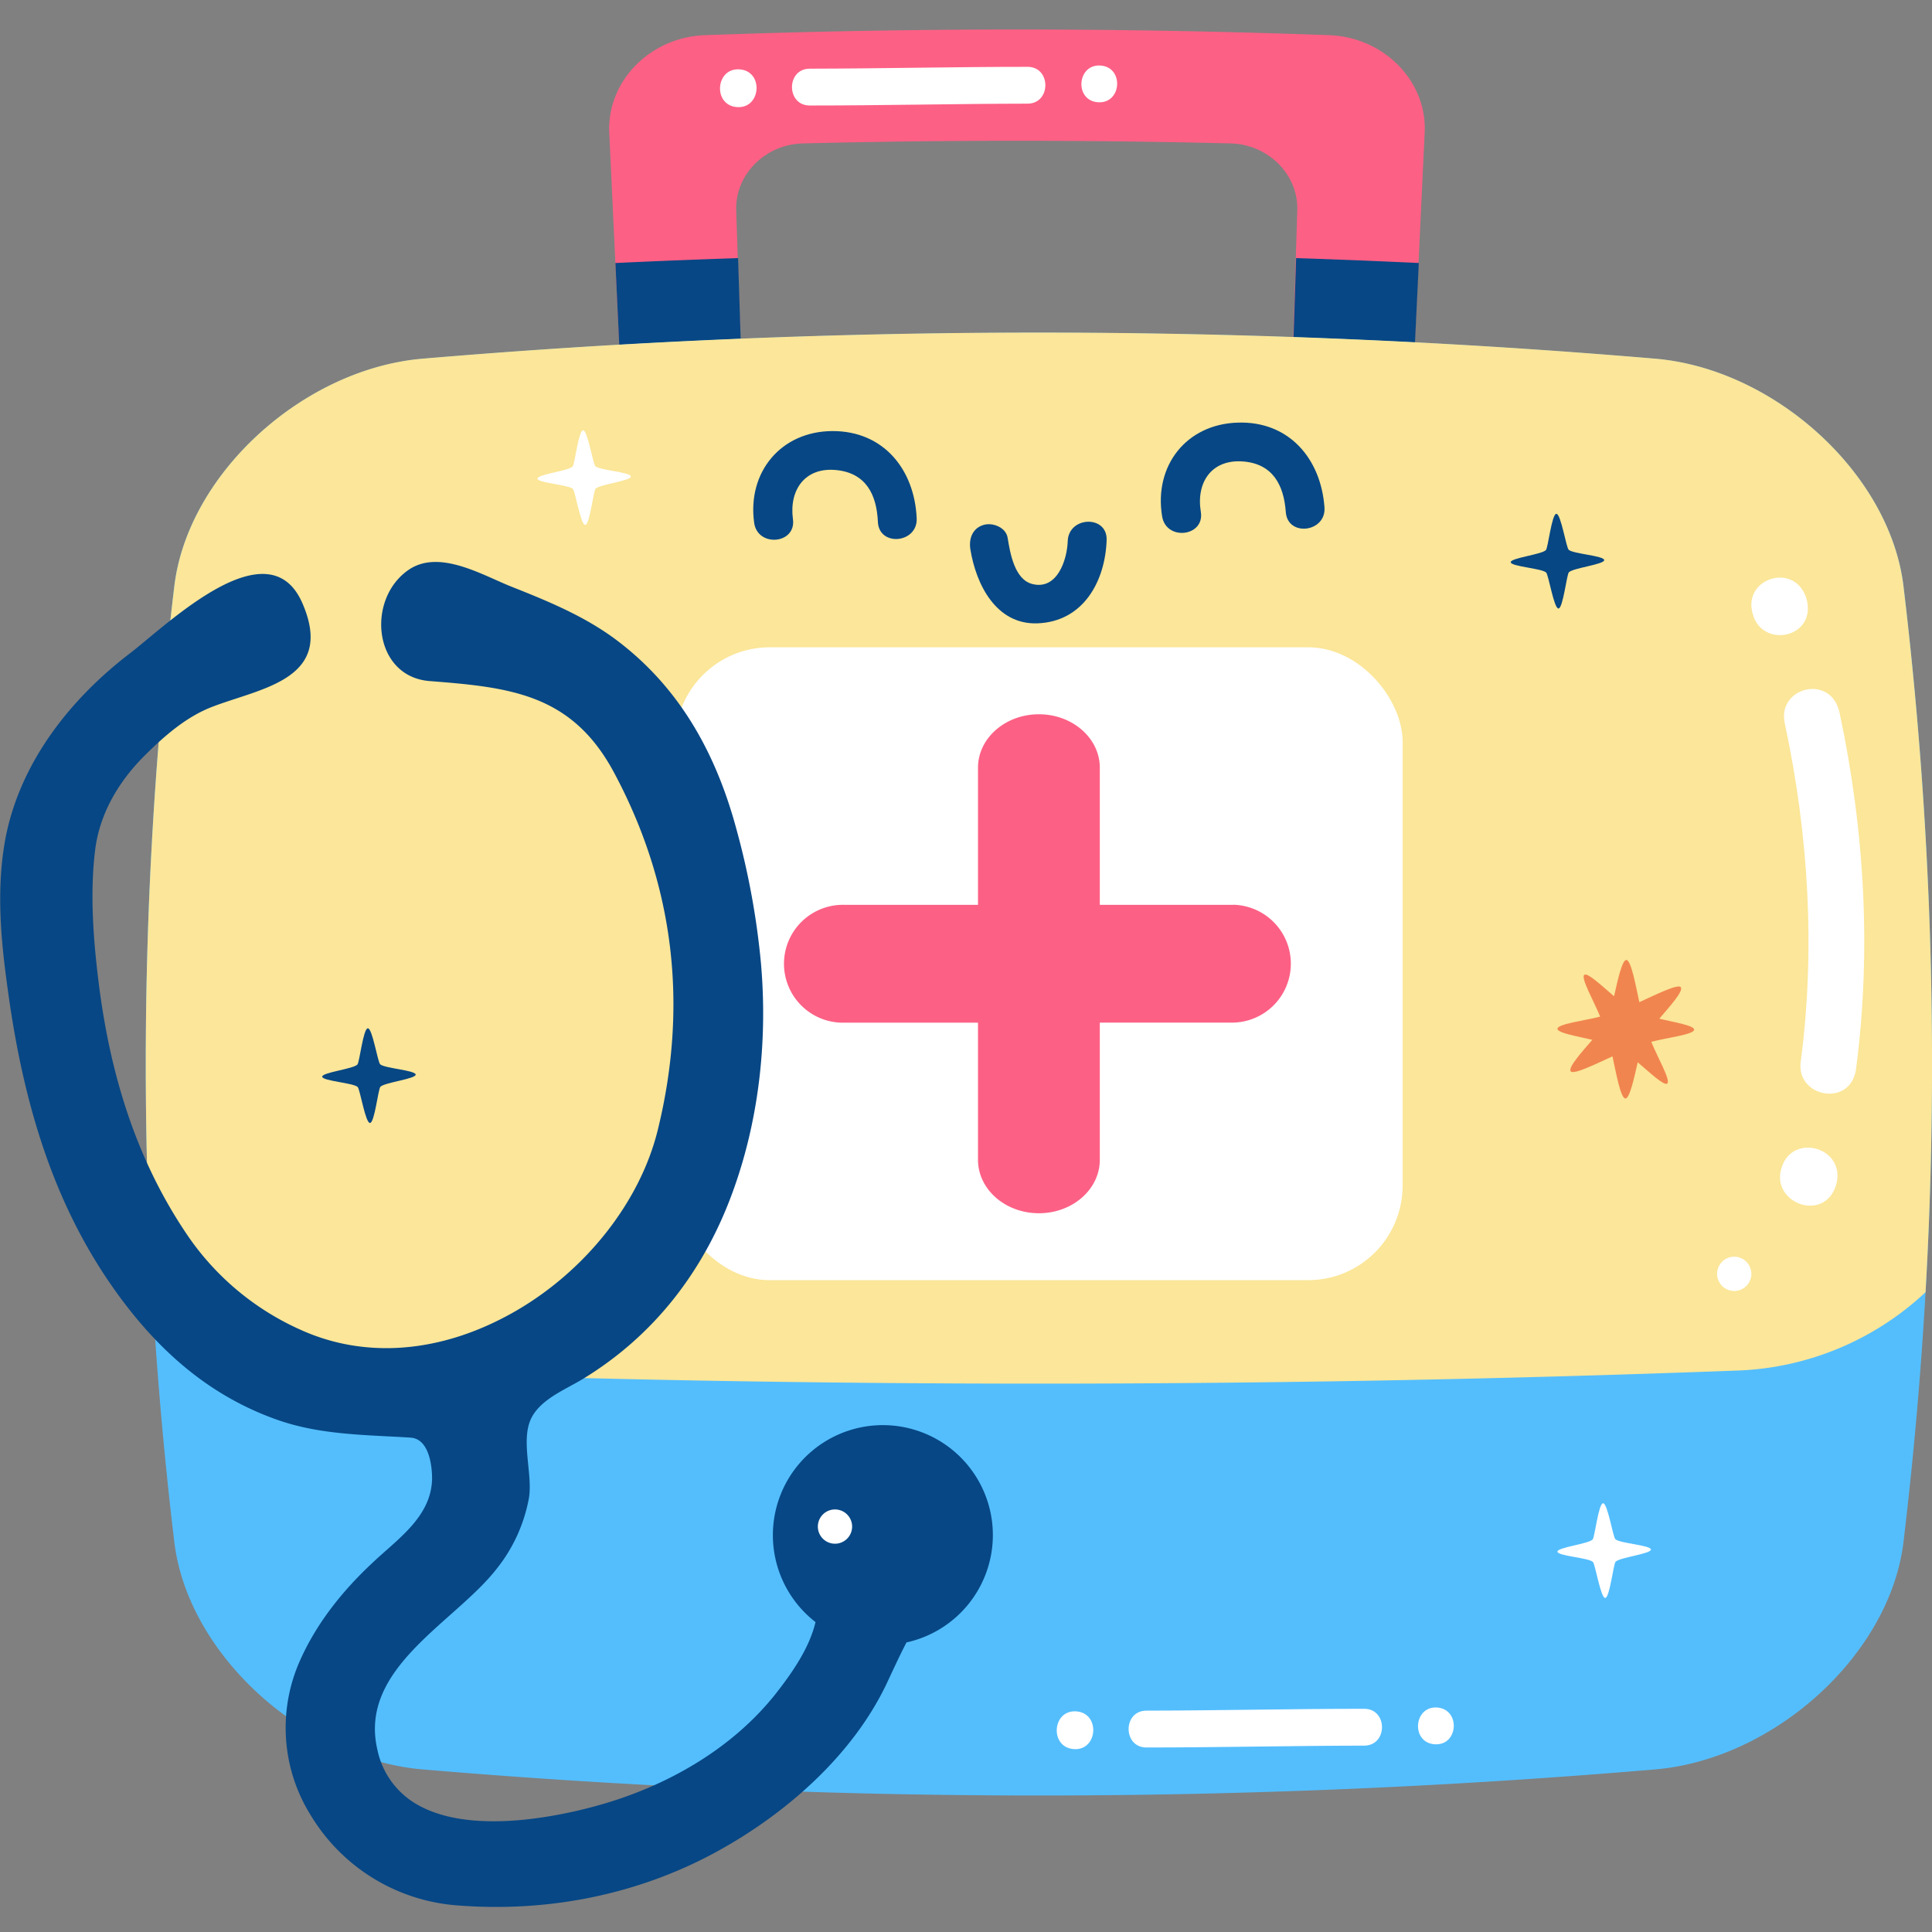 <svg xmlns="http://www.w3.org/2000/svg" viewBox="0 0 512 512"><rect x="0" y="0" width="512" height="512" fill="#808080" stroke="none"/><defs><style>.cls-1{fill:#fd6085;}.cls-1,.cls-2,.cls-3,.cls-4,.cls-7{fill-rule:evenodd;}.cls-2,.cls-6{fill:#074785;}.cls-3{fill:#54befd;}.cls-4{fill:#fbe699;}.cls-5,.cls-7{fill:#fff;}.cls-8{fill:#f1854f;}.cls-9{fill:#074783;}</style></defs><g id="_01" data-name="01"><path class="cls-1" d="M352.2,9.32q-82.65-3-165.34,0c-14.65.52-26.07,12.28-25.4,25.93l4.71,100a25.21,25.21,0,0,0,26,23.8q77.3-2.76,154.66,0a25.19,25.19,0,0,0,26-23.8q2.36-50,4.72-100C378.27,21.6,366.84,9.84,352.2,9.32ZM341.6,125.25a17.51,17.51,0,0,1-18,16.76q-54.11-1.33-108.22,0a17.51,17.51,0,0,1-18-16.76l-2.28-69.46c-.32-9.48,7.63-17.53,17.66-17.78q56.68-1.4,113.37,0c10,.25,18,8.29,17.66,17.78Q342.73,90.53,341.6,125.25Z"/><path class="cls-2" d="M192.2,159q77.3-2.76,154.66,0a25.19,25.19,0,0,0,26-23.8L376,69.7q-16.25-.77-32.51-1.3l-1.86,56.85a17.51,17.51,0,0,1-18,16.76q-54.11-1.33-108.22,0a17.51,17.51,0,0,1-18-16.76L195.6,68.4q-16.26.54-32.51,1.3,1.53,32.76,3.08,65.52A25.21,25.21,0,0,0,192.2,159Z"/><path class="cls-3" d="M504.4,409c-3.77,29.56-34,57-65.39,59.88a1932.52,1932.52,0,0,1-327.38,0C80.27,466,50,438.56,46.24,409a1063.52,1063.52,0,0,1,0-254c3.77-29.55,34-57,65.39-59.88a1932.52,1932.52,0,0,1,327.38,0c31.36,2.86,61.62,30.33,65.39,59.88A1063.52,1063.52,0,0,1,504.4,409Z"/><path class="cls-4" d="M439,95.08a1932.52,1932.52,0,0,0-327.38,0C80.27,97.94,50,125.41,46.24,155a1063.59,1063.59,0,0,0-5.89,187.45,77,77,0,0,0,49.08,20.73q185.88,7,371.77,0a76.93,76.93,0,0,0,49.09-20.73A1063.56,1063.56,0,0,0,504.4,155C500.63,125.41,470.37,97.94,439,95.08Z"/><rect class="cls-5" x="178.93" y="171.54" width="192.78" height="167.72" rx="25.06"/><path class="cls-1" d="M326.86,239.79h-35.4V203.46c0-7.83-7.23-14.17-16.14-14.17s-16.14,6.34-16.14,14.17v36.33h-35.4a15.62,15.62,0,1,0,0,31.23h35.4v36.33c0,7.83,7.22,14.17,16.14,14.17s16.14-6.34,16.14-14.17V271h35.4a15.62,15.62,0,0,0,0-31.23Z"/><path class="cls-2" d="M263.12,406.8a29.15,29.15,0,1,0-47,23.07c-1.58,6.67-5.87,13-10.39,18.79-11.17,14.22-27.65,23.88-44.78,29.08-7.86,2.39-34.72,9.48-50.38.49a21.77,21.77,0,0,1-10.53-14.42c-5.16-21.62,20.23-33.68,31.39-47.82a42.13,42.13,0,0,0,8.77-19.15c1-6.52-2.46-15.67.86-21.5,2.7-4.74,8.91-7.17,13.37-9.88,18.88-11.48,32-28.52,39.61-49.22,6.86-18.59,9.49-39.68,7.62-61a204.91,204.91,0,0,0-6.53-35.61c-6-22.21-16.51-38.63-32-50.19-8.29-6.17-17.95-10.15-27.5-13.93-7.83-3.1-19.25-10.08-27.38-4.47-11.29,7.79-9.32,28.29,5.61,29.45,21.37,1.66,37.72,3.4,48.88,24.28,15.86,29.62,19.74,61.5,11.56,94.75-4.82,19.54-19.9,38.27-39.37,48.89-18.74,10.23-38.37,11.66-55.27,4A71.51,71.51,0,0,1,50.12,328c-12.88-18.7-20.75-41-24.06-68.28-1.18-9.74-2.34-22.47-.84-34.51,1.2-9.67,6.3-18.2,13.14-25,5.2-5.16,11-10.28,18-12.94,12.89-4.95,32.5-7.24,23.8-27.36-9-20.86-36.08,5.87-45.73,13.23-16,12.24-29.77,29.59-33.25,50.55-2.3,13.85-.67,27.77,1.2,40.85,4.83,33.86,14.44,59.4,30.25,80.37,11.68,15.51,25,25.75,40.78,31.33,9.6,3.4,19.52,3.9,29.1,4.4,2.07.1,4.21.21,6.3.35,5.88.38,5.7,10.53,5.69,11-.25,10.15-9.42,16.06-16,22.37C90.35,422,83.33,430.91,79,441.23a43.74,43.74,0,0,0,3.38,39.89,49.67,49.67,0,0,0,38.05,23.77c24.65,2.08,48.64-2.8,69.37-14.1,18.35-10,36.18-25.57,45.23-44.74,1.79-3.8,3.42-7.38,5.2-10.79A29.14,29.14,0,0,0,263.12,406.8Z"/><path class="cls-6" d="M328,112c13.51-.46,22.05,9.47,23,22.45.48,6.64-9.77,7.91-10.25,1.24-.53-7.27-3.54-12.75-11.23-13.39-8.45-.7-12.58,5.57-11.29,13.33,1.09,6.59-9.17,7.8-10.25,1.24C305.75,123.44,314.38,112.41,328,112Z"/><path class="cls-6" d="M220.58,114.24c13.51-.06,21.77,10.11,22.35,23.11.3,6.65-10,7.62-10.28.94-.33-7.28-3.18-12.85-10.84-13.7-8.42-.94-12.74,5.2-11.67,13,.91,6.62-9.38,7.53-10.28.95C198,125.08,207,114.3,220.58,114.24Z"/><path class="cls-6" d="M257.16,145.59c-.44-2.78.5-5.56,3.46-6.47,2.42-.75,6,.64,6.42,3.43.65,4,1.82,11,6.5,12.21,6.62,1.72,9.25-6.38,9.42-11.34.21-6.64,10.53-7,10.31-.3-.38,11.08-6.28,21.64-18.36,22.07C264,165.57,258.67,154.92,257.16,145.59Z"/><path class="cls-7" d="M196,18.38c-6.44-.44-7.13,9.53-.7,10S202.46,18.83,196,18.38Z"/><path class="cls-7" d="M272.31,17.71c-19.24,0-38.47.46-57.71.49-6.29,0-6.29,9.77,0,9.76,19.24,0,38.47-.46,57.71-.49C278.61,27.46,278.6,17.7,272.31,17.71Z"/><path class="cls-7" d="M291.66,17.37c-6.28-.44-7,9.3-.68,9.73S297.94,17.8,291.66,17.37Z"/><path class="cls-7" d="M472.16,309.41c-3.09,9.2,11,14.78,14.36,4.87C489.64,304.15,475,300,472.16,309.41Z"/><path class="cls-7" d="M473,191.76c6.32,29.55,8.11,60,4.22,89.53-1.37,9.48,13.17,12.32,14.64,2.08,4.12-31.18,2.29-63.42-4.39-94.64C485.11,178.42,470.79,182.2,473,191.76Z"/><path class="cls-7" d="M464.45,162.54c2.38,9.48,16.9,6.61,14.36-3.61C476,148.73,461.82,153.07,464.45,162.54Z"/><path class="cls-7" d="M285.23,453.53c-6.43-.45-7.12,9.52-.69,10S291.67,454,285.23,453.53Z"/><path class="cls-7" d="M361.52,452.85c-19.24,0-38.47.46-57.71.49-6.29,0-6.28,9.77,0,9.76,19.24,0,38.47-.46,57.71-.49C367.82,462.6,367.81,452.84,361.52,452.85Z"/><path class="cls-7" d="M380.87,452.51c-6.28-.44-7,9.3-.68,9.74S387.15,453,380.87,452.51Z"/><path class="cls-8" d="M412.74,272.63c.07-1.3,7.32-2.16,11.31-3.22-1.56-3.92-5.25-10.32-4.18-11.07.91-.63,4.72,3,7.87,5.68.94-4.14,2.12-9.68,3.27-9.62,1.3.07,2.53,7.11,3.43,11.18,3.89-1.74,10.28-5,11-3.94s-3,5.15-5.71,8.33c4.06.95,9.29,1.81,9.23,2.91-.06,1.31-7.37,2.13-11.35,3.22,1.55,3.91,5.28,10.32,4.21,11.06-.91.63-4.67-3-7.81-5.64-.94,4.14-2.13,9.65-3.27,9.59-1.3-.07-2.52-7.09-3.42-11.16-3.88,1.74-10.33,5-11.07,3.95s3-5.16,5.73-8.34C417.93,274.62,412.69,273.73,412.74,272.63Z"/><path class="cls-5" d="M428.1,407.91c-.67-.63-2.07-9.62-3.28-9.53s-2.19,9-2.75,9.6c-1.12,1.18-9.4,2.09-9.33,3.23s8.23,1.61,9.39,2.71c.64.62,2.07,9.63,3.27,9.55s2.17-9,2.75-9.6c1.09-1.15,9.44-2.09,9.36-3.24S429.21,409,428.1,407.91Z"/><path class="cls-5" d="M157.78,123.55c-.66-.63-2.07-9.62-3.27-9.53s-2.19,9-2.75,9.6c-1.13,1.19-9.41,2.09-9.33,3.23s8.22,1.61,9.38,2.71c.65.62,2.07,9.63,3.28,9.55s2.17-9,2.75-9.6c1.08-1.15,9.43-2.09,9.35-3.24S158.9,124.62,157.78,123.55Z"/><path class="cls-9" d="M415.72,145.7c-.67-.63-2.07-9.61-3.28-9.53s-2.19,9-2.75,9.6c-1.12,1.19-9.41,2.09-9.33,3.23s8.22,1.61,9.38,2.72c.65.61,2.07,9.62,3.28,9.54s2.17-9,2.75-9.6c1.09-1.14,9.43-2.09,9.36-3.24S416.83,146.77,415.72,145.7Z"/><path class="cls-9" d="M100.75,282.05c-.67-.64-2.07-9.62-3.28-9.54s-2.19,9-2.75,9.6c-1.12,1.19-9.4,2.09-9.33,3.23s8.23,1.62,9.39,2.72c.64.62,2.06,9.62,3.28,9.54s2.16-9,2.75-9.59c1.08-1.15,9.43-2.1,9.35-3.24S101.87,283.11,100.75,282.05Z"/><path class="cls-5" d="M464.13,337.54a4.54,4.54,0,1,1-4.58-4.5A4.54,4.54,0,0,1,464.13,337.54Z"/><path class="cls-5" d="M225.82,404.52a4.54,4.54,0,1,1-4.58-4.5A4.54,4.54,0,0,1,225.82,404.52Z"/></g></svg>
